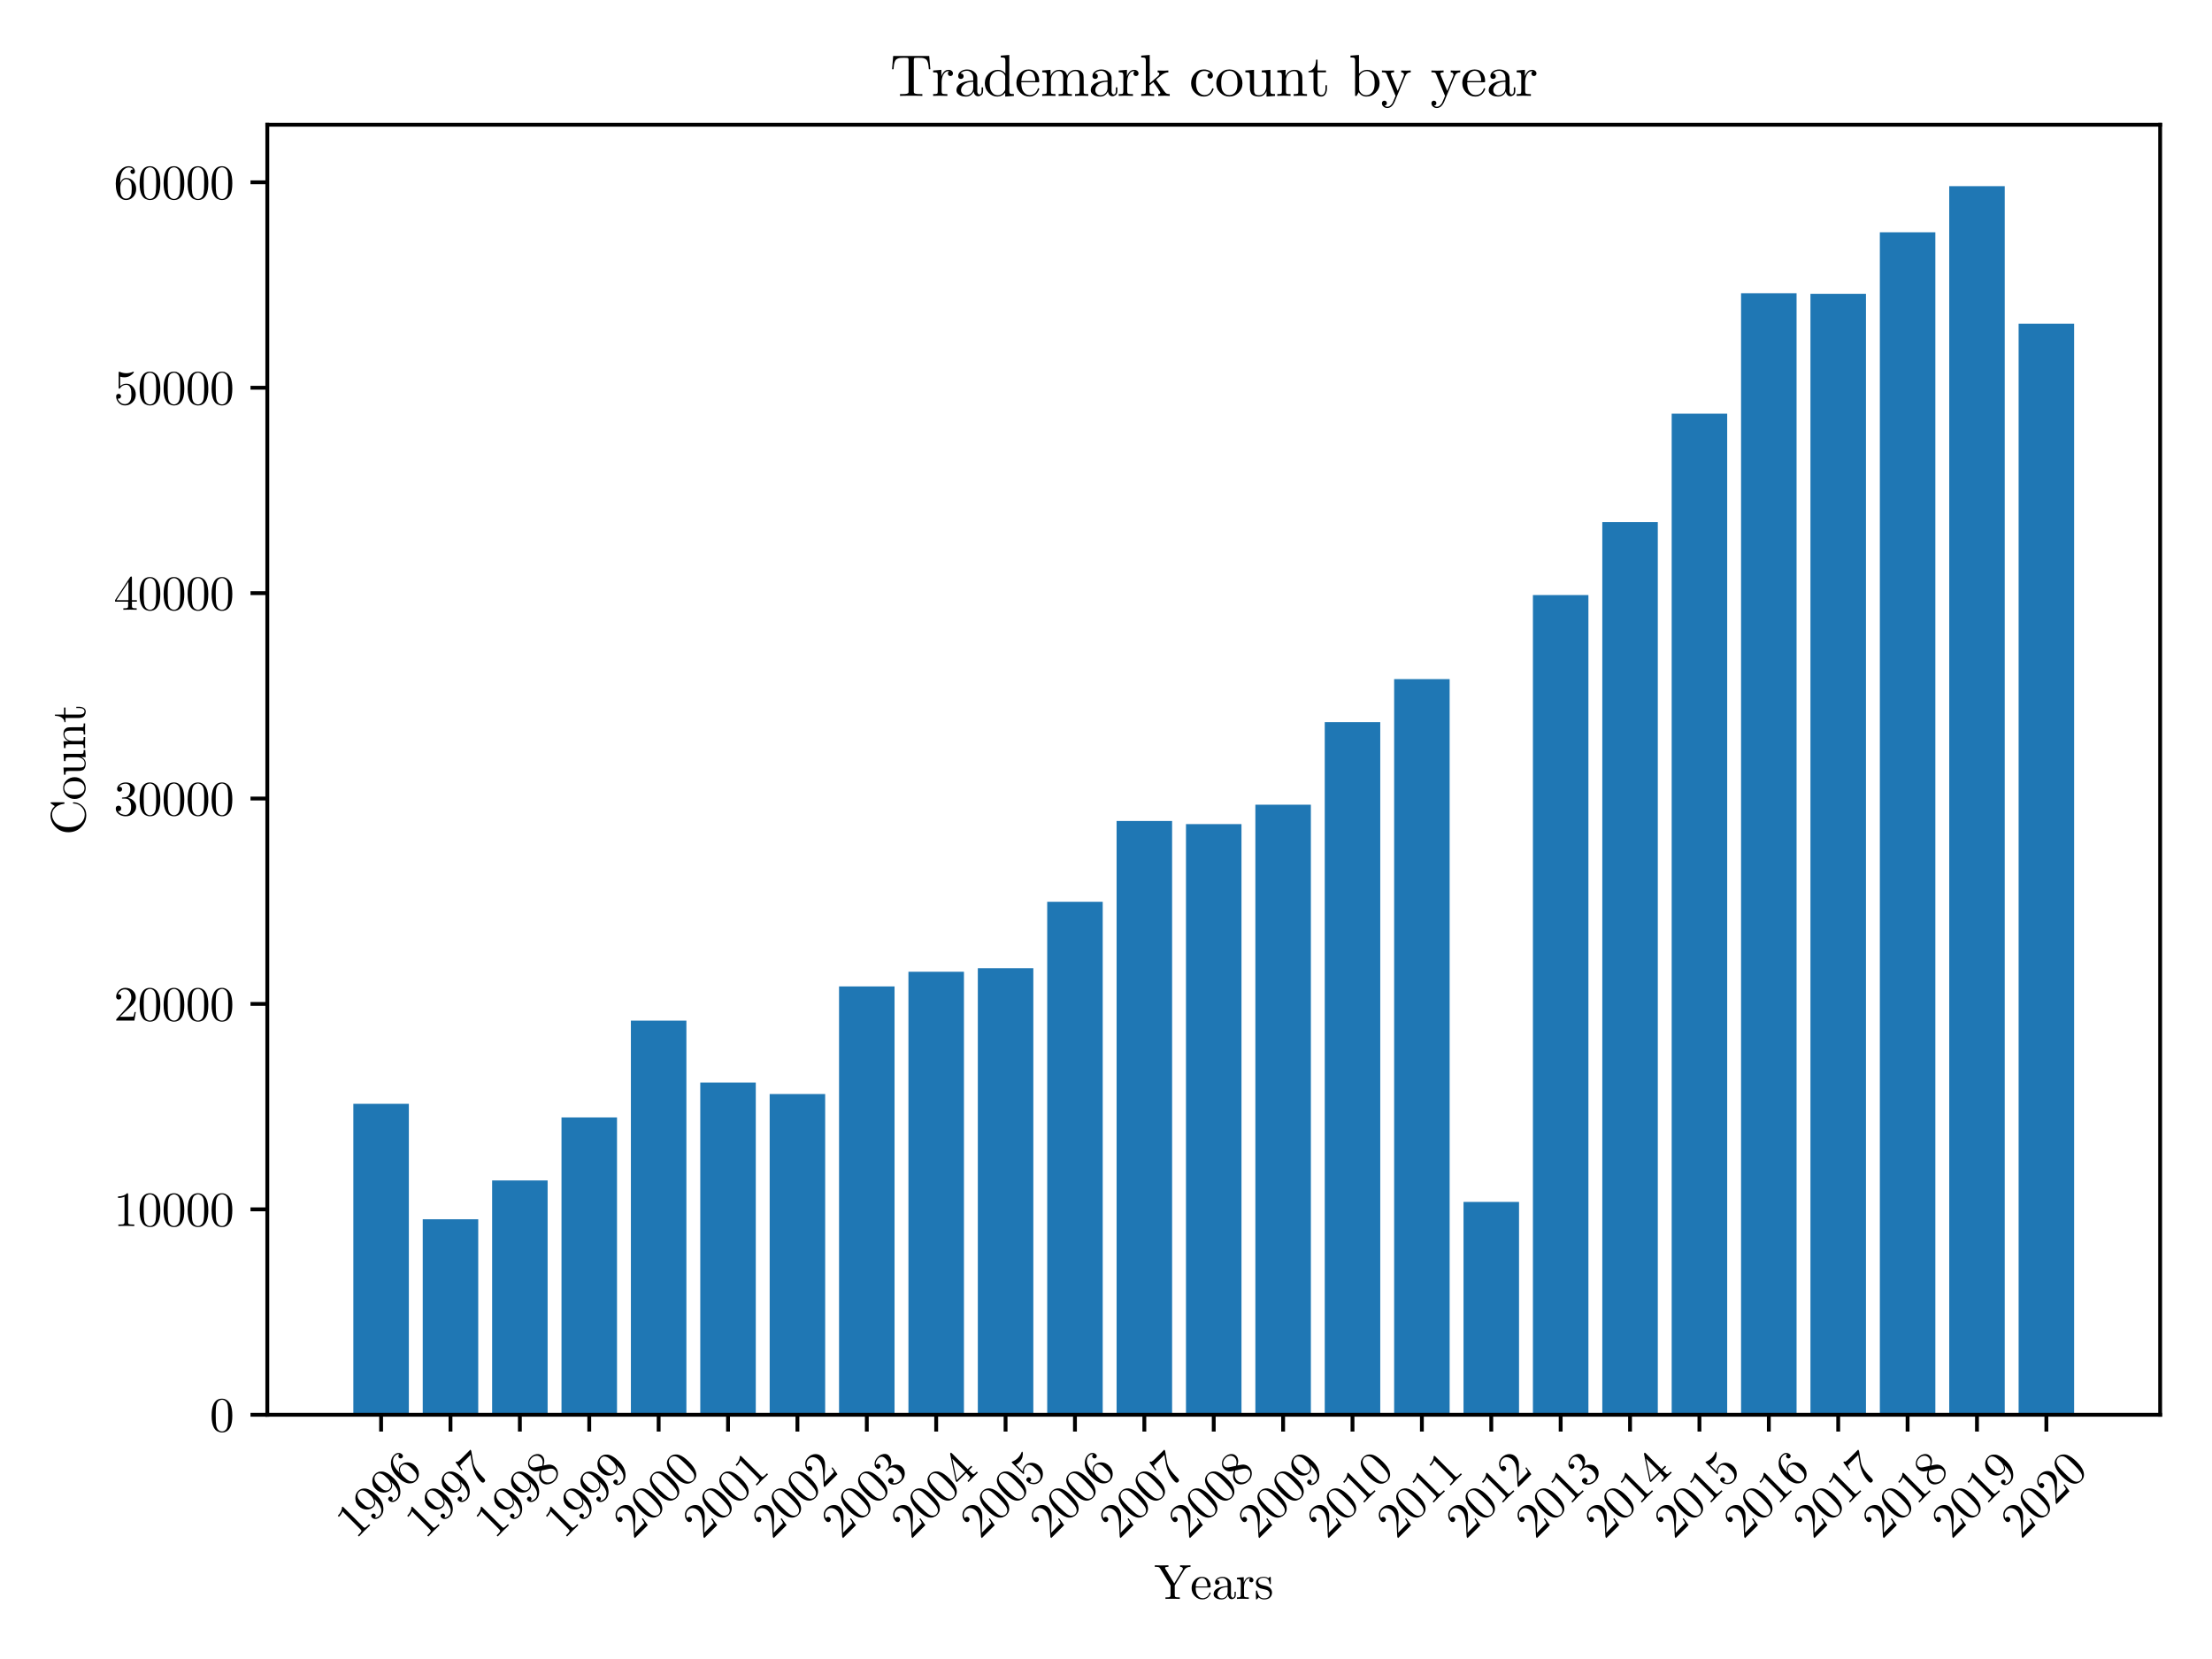 <?xml version="1.0" encoding="utf-8" standalone="no"?>
<!DOCTYPE svg PUBLIC "-//W3C//DTD SVG 1.1//EN"
  "http://www.w3.org/Graphics/SVG/1.1/DTD/svg11.dtd">
<svg xmlns:xlink="http://www.w3.org/1999/xlink" width="460.8pt" height="345.6pt" viewBox="0 0 460.8 345.6" xmlns="http://www.w3.org/2000/svg" version="1.1">
 <defs>
  <style type="text/css">*{stroke-linejoin: round; stroke-linecap: butt}</style>
 </defs>
 <g id="figure_1">
  <g id="patch_1">
   <path d="M 0 345.6 
L 460.8 345.6 
L 460.8 0 
L 0 0 
z
" style="fill: #ffffff"/>
  </g>
  <g id="axes_1">
   <g id="patch_2">
    <path d="M 55.685 294.719 
L 450 294.719 
L 450 25.98 
L 55.685 25.98 
z
" style="fill: #ffffff"/>
   </g>
   <g id="patch_3">
    <path d="M 73.608 294.719 
L 85.172 294.719 
L 85.172 229.944 
L 73.608 229.944 
z
" clip-path="url(#pfd1f70a59d)" style="fill: #1f77b4"/>
   </g>
   <g id="patch_4">
    <path d="M 88.063 294.719 
L 99.626 294.719 
L 99.626 253.991 
L 88.063 253.991 
z
" clip-path="url(#pfd1f70a59d)" style="fill: #1f77b4"/>
   </g>
   <g id="patch_5">
    <path d="M 102.517 294.719 
L 114.081 294.719 
L 114.081 245.908 
L 102.517 245.908 
z
" clip-path="url(#pfd1f70a59d)" style="fill: #1f77b4"/>
   </g>
   <g id="patch_6">
    <path d="M 116.971 294.719 
L 128.535 294.719 
L 128.535 232.785 
L 116.971 232.785 
z
" clip-path="url(#pfd1f70a59d)" style="fill: #1f77b4"/>
   </g>
   <g id="patch_7">
    <path d="M 131.426 294.719 
L 142.989 294.719 
L 142.989 212.614 
L 131.426 212.614 
z
" clip-path="url(#pfd1f70a59d)" style="fill: #1f77b4"/>
   </g>
   <g id="patch_8">
    <path d="M 145.88 294.719 
L 157.444 294.719 
L 157.444 225.519 
L 145.88 225.519 
z
" clip-path="url(#pfd1f70a59d)" style="fill: #1f77b4"/>
   </g>
   <g id="patch_9">
    <path d="M 160.335 294.719 
L 171.898 294.719 
L 171.898 227.911 
L 160.335 227.911 
z
" clip-path="url(#pfd1f70a59d)" style="fill: #1f77b4"/>
   </g>
   <g id="patch_10">
    <path d="M 174.789 294.719 
L 186.352 294.719 
L 186.352 205.494 
L 174.789 205.494 
z
" clip-path="url(#pfd1f70a59d)" style="fill: #1f77b4"/>
   </g>
   <g id="patch_11">
    <path d="M 189.243 294.719 
L 200.807 294.719 
L 200.807 202.43 
L 189.243 202.43 
z
" clip-path="url(#pfd1f70a59d)" style="fill: #1f77b4"/>
   </g>
   <g id="patch_12">
    <path d="M 203.698 294.719 
L 215.261 294.719 
L 215.261 201.694 
L 203.698 201.694 
z
" clip-path="url(#pfd1f70a59d)" style="fill: #1f77b4"/>
   </g>
   <g id="patch_13">
    <path d="M 218.152 294.719 
L 229.716 294.719 
L 229.716 187.856 
L 218.152 187.856 
z
" clip-path="url(#pfd1f70a59d)" style="fill: #1f77b4"/>
   </g>
   <g id="patch_14">
    <path d="M 232.606 294.719 
L 244.17 294.719 
L 244.17 171.022 
L 232.606 171.022 
z
" clip-path="url(#pfd1f70a59d)" style="fill: #1f77b4"/>
   </g>
   <g id="patch_15">
    <path d="M 247.061 294.719 
L 258.624 294.719 
L 258.624 171.677 
L 247.061 171.677 
z
" clip-path="url(#pfd1f70a59d)" style="fill: #1f77b4"/>
   </g>
   <g id="patch_16">
    <path d="M 261.515 294.719 
L 273.079 294.719 
L 273.079 167.638 
L 261.515 167.638 
z
" clip-path="url(#pfd1f70a59d)" style="fill: #1f77b4"/>
   </g>
   <g id="patch_17">
    <path d="M 275.969 294.719 
L 287.533 294.719 
L 287.533 150.428 
L 275.969 150.428 
z
" clip-path="url(#pfd1f70a59d)" style="fill: #1f77b4"/>
   </g>
   <g id="patch_18">
    <path d="M 290.424 294.719 
L 301.987 294.719 
L 301.987 141.472 
L 290.424 141.472 
z
" clip-path="url(#pfd1f70a59d)" style="fill: #1f77b4"/>
   </g>
   <g id="patch_19">
    <path d="M 304.878 294.719 
L 316.442 294.719 
L 316.442 250.38 
L 304.878 250.38 
z
" clip-path="url(#pfd1f70a59d)" style="fill: #1f77b4"/>
   </g>
   <g id="patch_20">
    <path d="M 319.333 294.719 
L 330.896 294.719 
L 330.896 123.967 
L 319.333 123.967 
z
" clip-path="url(#pfd1f70a59d)" style="fill: #1f77b4"/>
   </g>
   <g id="patch_21">
    <path d="M 333.787 294.719 
L 345.35 294.719 
L 345.35 108.764 
L 333.787 108.764 
z
" clip-path="url(#pfd1f70a59d)" style="fill: #1f77b4"/>
   </g>
   <g id="patch_22">
    <path d="M 348.241 294.719 
L 359.805 294.719 
L 359.805 86.175 
L 348.241 86.175 
z
" clip-path="url(#pfd1f70a59d)" style="fill: #1f77b4"/>
   </g>
   <g id="patch_23">
    <path d="M 362.696 294.719 
L 374.259 294.719 
L 374.259 61.088 
L 362.696 61.088 
z
" clip-path="url(#pfd1f70a59d)" style="fill: #1f77b4"/>
   </g>
   <g id="patch_24">
    <path d="M 377.15 294.719 
L 388.714 294.719 
L 388.714 61.212 
L 377.15 61.212 
z
" clip-path="url(#pfd1f70a59d)" style="fill: #1f77b4"/>
   </g>
   <g id="patch_25">
    <path d="M 391.604 294.719 
L 403.168 294.719 
L 403.168 48.388 
L 391.604 48.388 
z
" clip-path="url(#pfd1f70a59d)" style="fill: #1f77b4"/>
   </g>
   <g id="patch_26">
    <path d="M 406.059 294.719 
L 417.622 294.719 
L 417.622 38.777 
L 406.059 38.777 
z
" clip-path="url(#pfd1f70a59d)" style="fill: #1f77b4"/>
   </g>
   <g id="patch_27">
    <path d="M 420.513 294.719 
L 432.077 294.719 
L 432.077 67.429 
L 420.513 67.429 
z
" clip-path="url(#pfd1f70a59d)" style="fill: #1f77b4"/>
   </g>
   <g id="matplotlib.axis_1">
    <g id="xtick_1">
     <g id="line2d_1">
      <defs>
       <path id="m8a6fe90ea0" d="M 0 0 
L 0 3.5 
" style="stroke: #000000; stroke-width: 0.8"/>
      </defs>
      <g>
       <use xlink:href="#m8a6fe90ea0" x="79.39" y="294.719" style="stroke: #000000; stroke-width: 0.8"/>
      </g>
     </g>
     <g id="text_1">
      <!-- 1996 -->
      <g transform="translate(74.087 320.767)rotate(-45)scale(0.1 -0.1)">
       <defs>
        <path id="CMUSerif-Roman-31" d="M 569 3653 
L 569 3853 
Q 1338 3853 1734 4263 
Q 1844 4263 1862 4238 
Q 1881 4213 1881 4097 
L 1881 506 
Q 1881 316 1975 256 
Q 2069 197 2478 197 
L 2681 197 
L 2681 0 
Q 2456 19 1643 19 
Q 831 19 609 0 
L 609 197 
L 813 197 
Q 1216 197 1312 255 
Q 1409 313 1409 506 
L 1409 3822 
Q 1075 3653 569 3653 
z
" transform="scale(0.016)"/>
        <path id="CMUSerif-Roman-39" d="M 269 2822 
Q 269 3163 369 3395 
Q 469 3628 678 3859 
Q 1063 4263 1619 4263 
Q 1856 4263 2067 4163 
Q 2278 4063 2479 3836 
Q 2681 3609 2803 3164 
Q 2925 2719 2925 2106 
Q 2925 1116 2445 487 
Q 1966 -141 1319 -141 
Q 909 -141 668 45 
Q 428 231 428 550 
Q 428 716 522 786 
Q 616 856 722 856 
Q 838 856 928 779 
Q 1019 703 1019 563 
Q 1019 447 945 358 
Q 872 269 684 269 
Q 869 38 1313 38 
Q 1472 38 1631 111 
Q 1791 184 1964 364 
Q 2138 544 2244 922 
Q 2350 1300 2350 1831 
L 2350 2034 
Q 2094 1394 1550 1394 
Q 1013 1394 641 1806 
Q 269 2219 269 2822 
z
M 844 2816 
Q 844 2181 959 1947 
Q 1156 1544 1556 1544 
Q 1947 1544 2142 1892 
Q 2338 2241 2338 2694 
Q 2338 3322 2234 3597 
Q 2044 4103 1620 4103 
Q 1197 4103 978 3700 
Q 844 3463 844 2816 
z
" transform="scale(0.016)"/>
        <path id="CMUSerif-Roman-36" d="M 269 2022 
Q 269 3028 781 3645 
Q 1294 4263 1953 4263 
Q 2338 4263 2552 4067 
Q 2766 3872 2766 3572 
Q 2766 3406 2669 3334 
Q 2572 3263 2472 3263 
Q 2356 3263 2265 3341 
Q 2175 3419 2175 3559 
Q 2175 3847 2528 3847 
Q 2363 4103 1966 4103 
Q 1844 4103 1719 4067 
Q 1594 4031 1431 3912 
Q 1269 3794 1144 3606 
Q 1019 3419 931 3066 
Q 844 2713 844 2253 
L 844 2100 
Q 1106 2734 1643 2732 
Q 2181 2731 2553 2322 
Q 2925 1913 2925 1306 
Q 2925 684 2537 271 
Q 2150 -141 1606 -141 
Q 1363 -141 1142 -39 
Q 922 63 717 294 
Q 513 525 391 969 
Q 269 1413 269 2022 
z
M 856 1447 
Q 856 819 972 519 
Q 991 469 1033 400 
Q 1075 331 1148 242 
Q 1222 153 1344 95 
Q 1466 38 1606 38 
Q 2034 38 2241 453 
Q 2350 684 2350 1313 
Q 2350 1953 2234 2188 
Q 2038 2584 1638 2584 
Q 1369 2584 1183 2400 
Q 997 2216 926 1969 
Q 856 1722 856 1447 
z
" transform="scale(0.016)"/>
       </defs>
       <use xlink:href="#CMUSerif-Roman-31"/>
       <use xlink:href="#CMUSerif-Roman-39" x="50"/>
       <use xlink:href="#CMUSerif-Roman-39" x="100"/>
       <use xlink:href="#CMUSerif-Roman-36" x="150"/>
      </g>
     </g>
    </g>
    <g id="xtick_2">
     <g id="line2d_2">
      <g>
       <use xlink:href="#m8a6fe90ea0" x="93.845" y="294.719" style="stroke: #000000; stroke-width: 0.8"/>
      </g>
     </g>
     <g id="text_2">
      <!-- 1997 -->
      <g transform="translate(88.541 320.767)rotate(-45)scale(0.1 -0.1)">
       <defs>
        <path id="CMUSerif-Roman-37" d="M 359 3009 
L 569 4325 
L 728 4325 
Q 747 4247 780 4212 
Q 813 4178 995 4150 
Q 1178 4122 1550 4122 
L 3103 4122 
Q 3103 3975 3047 3897 
L 2181 2681 
Q 1906 2297 1784 1588 
Q 1713 1113 1716 538 
L 1716 213 
Q 1716 -141 1420 -141 
Q 1125 -141 1125 213 
Q 1125 1434 1913 2619 
Q 1997 2741 2308 3175 
Q 2619 3609 2631 3628 
L 1306 3628 
Q 725 3628 678 3591 
Q 616 3534 519 3009 
L 359 3009 
z
" transform="scale(0.016)"/>
       </defs>
       <use xlink:href="#CMUSerif-Roman-31"/>
       <use xlink:href="#CMUSerif-Roman-39" x="50"/>
       <use xlink:href="#CMUSerif-Roman-39" x="100"/>
       <use xlink:href="#CMUSerif-Roman-37" x="150"/>
      </g>
     </g>
    </g>
    <g id="xtick_3">
     <g id="line2d_3">
      <g>
       <use xlink:href="#m8a6fe90ea0" x="108.299" y="294.719" style="stroke: #000000; stroke-width: 0.8"/>
      </g>
     </g>
     <g id="text_3">
      <!-- 1998 -->
      <g transform="translate(102.996 320.767)rotate(-45)scale(0.1 -0.1)">
       <defs>
        <path id="CMUSerif-Roman-38" d="M 269 966 
Q 269 1681 1191 2144 
Q 794 2413 722 2491 
Q 441 2803 441 3194 
Q 441 3641 780 3952 
Q 1119 4263 1600 4263 
Q 2059 4263 2406 3997 
Q 2753 3731 2753 3309 
Q 2753 2716 1978 2316 
Q 2491 1997 2613 1863 
Q 2925 1516 2925 1075 
Q 2925 563 2531 211 
Q 2138 -141 1594 -141 
Q 1063 -141 666 168 
Q 269 478 269 966 
z
M 588 966 
Q 588 569 886 303 
Q 1184 38 1600 38 
Q 2003 38 2304 269 
Q 2606 500 2606 844 
Q 2606 978 2561 1093 
Q 2516 1209 2427 1301 
Q 2338 1394 2283 1436 
Q 2228 1478 2125 1550 
L 1338 2047 
Q 588 1631 588 966 
z
M 722 3444 
Q 722 3138 1044 2925 
L 1838 2413 
Q 2472 2784 2472 3309 
Q 2472 3650 2212 3876 
Q 1953 4103 1594 4103 
Q 1241 4103 981 3917 
Q 722 3731 722 3444 
z
" transform="scale(0.016)"/>
       </defs>
       <use xlink:href="#CMUSerif-Roman-31"/>
       <use xlink:href="#CMUSerif-Roman-39" x="50"/>
       <use xlink:href="#CMUSerif-Roman-39" x="100"/>
       <use xlink:href="#CMUSerif-Roman-38" x="150"/>
      </g>
     </g>
    </g>
    <g id="xtick_4">
     <g id="line2d_4">
      <g>
       <use xlink:href="#m8a6fe90ea0" x="122.753" y="294.719" style="stroke: #000000; stroke-width: 0.8"/>
      </g>
     </g>
     <g id="text_4">
      <!-- 1999 -->
      <g transform="translate(117.45 320.767)rotate(-45)scale(0.1 -0.1)">
       <use xlink:href="#CMUSerif-Roman-31"/>
       <use xlink:href="#CMUSerif-Roman-39" x="50"/>
       <use xlink:href="#CMUSerif-Roman-39" x="100"/>
       <use xlink:href="#CMUSerif-Roman-39" x="150"/>
      </g>
     </g>
    </g>
    <g id="xtick_5">
     <g id="line2d_5">
      <g>
       <use xlink:href="#m8a6fe90ea0" x="137.208" y="294.719" style="stroke: #000000; stroke-width: 0.8"/>
      </g>
     </g>
     <g id="text_5">
      <!-- 2000 -->
      <g transform="translate(131.904 320.767)rotate(-45)scale(0.1 -0.1)">
       <defs>
        <path id="CMUSerif-Roman-32" d="M 319 0 
Q 319 116 330 150 
Q 341 184 391 238 
L 1619 1606 
Q 2291 2363 2291 3022 
Q 2291 3450 2067 3756 
Q 1844 4063 1434 4063 
Q 1153 4063 915 3891 
Q 678 3719 569 3413 
Q 588 3419 653 3419 
Q 813 3419 902 3319 
Q 991 3219 991 3084 
Q 991 2913 880 2830 
Q 769 2747 659 2747 
Q 616 2747 558 2756 
Q 500 2766 409 2855 
Q 319 2944 319 3103 
Q 319 3550 658 3906 
Q 997 4263 1516 4263 
Q 2103 4263 2489 3914 
Q 2875 3566 2875 3022 
Q 2875 2831 2817 2657 
Q 2759 2484 2682 2350 
Q 2606 2216 2400 2000 
Q 2194 1784 2028 1631 
Q 1863 1478 1491 1153 
L 813 494 
L 1966 494 
Q 2528 494 2572 544 
Q 2634 634 2713 1113 
L 2875 1113 
L 2694 0 
L 319 0 
z
" transform="scale(0.016)"/>
        <path id="CMUSerif-Roman-30" d="M 250 2047 
Q 250 2988 488 3500 
Q 819 4263 1600 4263 
Q 1766 4263 1939 4217 
Q 2113 4172 2333 4000 
Q 2553 3828 2688 3547 
Q 2944 3003 2944 2047 
Q 2944 1113 2706 603 
Q 2359 -141 1594 -141 
Q 1306 -141 1014 6 
Q 722 153 538 506 
Q 250 1034 250 2047 
z
M 781 2125 
Q 781 1159 850 775 
Q 928 359 1142 179 
Q 1356 0 1594 0 
Q 1850 0 2064 192 
Q 2278 384 2344 800 
Q 2416 1209 2413 2125 
Q 2413 3016 2350 3372 
Q 2266 3788 2042 3955 
Q 1819 4122 1594 4122 
Q 1509 4122 1420 4097 
Q 1331 4072 1203 4000 
Q 1075 3928 976 3750 
Q 878 3572 831 3303 
Q 781 2956 781 2125 
z
" transform="scale(0.016)"/>
       </defs>
       <use xlink:href="#CMUSerif-Roman-32"/>
       <use xlink:href="#CMUSerif-Roman-30" x="50"/>
       <use xlink:href="#CMUSerif-Roman-30" x="100"/>
       <use xlink:href="#CMUSerif-Roman-30" x="150"/>
      </g>
     </g>
    </g>
    <g id="xtick_6">
     <g id="line2d_6">
      <g>
       <use xlink:href="#m8a6fe90ea0" x="151.662" y="294.719" style="stroke: #000000; stroke-width: 0.8"/>
      </g>
     </g>
     <g id="text_6">
      <!-- 2001 -->
      <g transform="translate(146.359 320.767)rotate(-45)scale(0.1 -0.1)">
       <use xlink:href="#CMUSerif-Roman-32"/>
       <use xlink:href="#CMUSerif-Roman-30" x="50"/>
       <use xlink:href="#CMUSerif-Roman-30" x="100"/>
       <use xlink:href="#CMUSerif-Roman-31" x="150"/>
      </g>
     </g>
    </g>
    <g id="xtick_7">
     <g id="line2d_7">
      <g>
       <use xlink:href="#m8a6fe90ea0" x="166.116" y="294.719" style="stroke: #000000; stroke-width: 0.8"/>
      </g>
     </g>
     <g id="text_7">
      <!-- 2002 -->
      <g transform="translate(160.813 320.767)rotate(-45)scale(0.1 -0.1)">
       <use xlink:href="#CMUSerif-Roman-32"/>
       <use xlink:href="#CMUSerif-Roman-30" x="50"/>
       <use xlink:href="#CMUSerif-Roman-30" x="100"/>
       <use xlink:href="#CMUSerif-Roman-32" x="150"/>
      </g>
     </g>
    </g>
    <g id="xtick_8">
     <g id="line2d_8">
      <g>
       <use xlink:href="#m8a6fe90ea0" x="180.571" y="294.719" style="stroke: #000000; stroke-width: 0.8"/>
      </g>
     </g>
     <g id="text_8">
      <!-- 2003 -->
      <g transform="translate(175.267 320.767)rotate(-45)scale(0.1 -0.1)">
       <defs>
        <path id="CMUSerif-Roman-33" d="M 269 863 
Q 269 1053 378 1143 
Q 488 1234 628 1234 
Q 775 1234 879 1139 
Q 984 1044 984 878 
Q 984 700 861 600 
Q 738 500 563 525 
Q 716 269 998 153 
Q 1281 38 1544 38 
Q 1819 38 2042 275 
Q 2266 513 2266 1094 
Q 2266 1588 2073 1872 
Q 1881 2156 1503 2156 
L 1222 2156 
Q 1125 2156 1097 2165 
Q 1069 2175 1069 2228 
Q 1069 2291 1166 2303 
Q 1263 2303 1416 2322 
Q 1788 2334 1984 2656 
Q 2163 2956 2163 3384 
Q 2163 3775 1977 3939 
Q 1791 4103 1550 4103 
Q 1325 4103 1078 4009 
Q 831 3916 697 3706 
Q 1094 3706 1094 3384 
Q 1094 3244 1005 3151 
Q 916 3059 769 3059 
Q 628 3059 534 3148 
Q 441 3238 441 3391 
Q 441 3756 767 4009 
Q 1094 4263 1575 4263 
Q 2050 4263 2401 4013 
Q 2753 3763 2753 3378 
Q 2753 3000 2503 2690 
Q 2253 2381 1856 2253 
Q 2344 2156 2634 1826 
Q 2925 1497 2925 1094 
Q 2925 594 2531 226 
Q 2138 -141 1563 -141 
Q 1031 -141 650 146 
Q 269 434 269 863 
z
" transform="scale(0.016)"/>
       </defs>
       <use xlink:href="#CMUSerif-Roman-32"/>
       <use xlink:href="#CMUSerif-Roman-30" x="50"/>
       <use xlink:href="#CMUSerif-Roman-30" x="100"/>
       <use xlink:href="#CMUSerif-Roman-33" x="150"/>
      </g>
     </g>
    </g>
    <g id="xtick_9">
     <g id="line2d_9">
      <g>
       <use xlink:href="#m8a6fe90ea0" x="195.025" y="294.719" style="stroke: #000000; stroke-width: 0.8"/>
      </g>
     </g>
     <g id="text_9">
      <!-- 2004 -->
      <g transform="translate(189.722 320.767)rotate(-45)scale(0.1 -0.1)">
       <defs>
        <path id="CMUSerif-Roman-34" d="M 178 1056 
L 178 1253 
L 2144 4256 
Q 2194 4334 2272 4331 
Q 2344 4331 2359 4303 
Q 2375 4275 2375 4166 
L 2375 1253 
L 3016 1253 
L 3016 1056 
L 2375 1056 
L 2375 500 
Q 2375 316 2451 256 
Q 2528 197 2859 197 
L 2994 197 
L 2994 0 
Q 2731 19 2125 19 
Q 1522 19 1259 0 
L 1259 197 
L 1394 197 
Q 1725 197 1803 255 
Q 1881 313 1881 500 
L 1881 1056 
L 178 1056 
z
M 359 1253 
L 1919 1253 
L 1919 3641 
L 359 1253 
z
" transform="scale(0.016)"/>
       </defs>
       <use xlink:href="#CMUSerif-Roman-32"/>
       <use xlink:href="#CMUSerif-Roman-30" x="50"/>
       <use xlink:href="#CMUSerif-Roman-30" x="100"/>
       <use xlink:href="#CMUSerif-Roman-34" x="150"/>
      </g>
     </g>
    </g>
    <g id="xtick_10">
     <g id="line2d_10">
      <g>
       <use xlink:href="#m8a6fe90ea0" x="209.479" y="294.719" style="stroke: #000000; stroke-width: 0.8"/>
      </g>
     </g>
     <g id="text_10">
      <!-- 2005 -->
      <g transform="translate(204.176 320.767)rotate(-45)scale(0.1 -0.1)">
       <defs>
        <path id="CMUSerif-Roman-35" d="M 319 1031 
Q 319 1222 422 1295 
Q 525 1369 634 1369 
Q 781 1369 867 1276 
Q 953 1184 953 1056 
Q 953 928 867 836 
Q 781 744 634 744 
Q 563 744 525 756 
Q 609 463 867 250 
Q 1125 38 1466 38 
Q 1894 38 2150 453 
Q 2303 722 2303 1331 
Q 2303 1869 2188 2138 
Q 2009 2547 1644 2547 
Q 1125 2547 819 2100 
Q 781 2044 738 2041 
Q 675 2041 661 2077 
Q 647 2113 647 2209 
L 647 4103 
Q 647 4256 709 4256 
Q 734 4256 788 4238 
Q 1191 4059 1638 4056 
Q 2097 4056 2509 4244 
Q 2541 4263 2559 4263 
Q 2622 4263 2625 4191 
Q 2625 4166 2573 4092 
Q 2522 4019 2412 3923 
Q 2303 3828 2162 3737 
Q 2022 3647 1817 3586 
Q 1613 3525 1388 3525 
Q 1119 3525 844 3609 
L 844 2363 
Q 1175 2688 1656 2688 
Q 2169 2688 2522 2275 
Q 2875 1863 2875 1288 
Q 2875 684 2458 271 
Q 2041 -141 1478 -141 
Q 966 -141 642 225 
Q 319 591 319 1031 
z
" transform="scale(0.016)"/>
       </defs>
       <use xlink:href="#CMUSerif-Roman-32"/>
       <use xlink:href="#CMUSerif-Roman-30" x="50"/>
       <use xlink:href="#CMUSerif-Roman-30" x="100"/>
       <use xlink:href="#CMUSerif-Roman-35" x="150"/>
      </g>
     </g>
    </g>
    <g id="xtick_11">
     <g id="line2d_11">
      <g>
       <use xlink:href="#m8a6fe90ea0" x="223.934" y="294.719" style="stroke: #000000; stroke-width: 0.8"/>
      </g>
     </g>
     <g id="text_11">
      <!-- 2006 -->
      <g transform="translate(218.63 320.767)rotate(-45)scale(0.1 -0.1)">
       <use xlink:href="#CMUSerif-Roman-32"/>
       <use xlink:href="#CMUSerif-Roman-30" x="50"/>
       <use xlink:href="#CMUSerif-Roman-30" x="100"/>
       <use xlink:href="#CMUSerif-Roman-36" x="150"/>
      </g>
     </g>
    </g>
    <g id="xtick_12">
     <g id="line2d_12">
      <g>
       <use xlink:href="#m8a6fe90ea0" x="238.388" y="294.719" style="stroke: #000000; stroke-width: 0.8"/>
      </g>
     </g>
     <g id="text_12">
      <!-- 2007 -->
      <g transform="translate(233.085 320.767)rotate(-45)scale(0.1 -0.1)">
       <use xlink:href="#CMUSerif-Roman-32"/>
       <use xlink:href="#CMUSerif-Roman-30" x="50"/>
       <use xlink:href="#CMUSerif-Roman-30" x="100"/>
       <use xlink:href="#CMUSerif-Roman-37" x="150"/>
      </g>
     </g>
    </g>
    <g id="xtick_13">
     <g id="line2d_13">
      <g>
       <use xlink:href="#m8a6fe90ea0" x="252.843" y="294.719" style="stroke: #000000; stroke-width: 0.8"/>
      </g>
     </g>
     <g id="text_13">
      <!-- 2008 -->
      <g transform="translate(247.539 320.767)rotate(-45)scale(0.1 -0.1)">
       <use xlink:href="#CMUSerif-Roman-32"/>
       <use xlink:href="#CMUSerif-Roman-30" x="50"/>
       <use xlink:href="#CMUSerif-Roman-30" x="100"/>
       <use xlink:href="#CMUSerif-Roman-38" x="150"/>
      </g>
     </g>
    </g>
    <g id="xtick_14">
     <g id="line2d_14">
      <g>
       <use xlink:href="#m8a6fe90ea0" x="267.297" y="294.719" style="stroke: #000000; stroke-width: 0.8"/>
      </g>
     </g>
     <g id="text_14">
      <!-- 2009 -->
      <g transform="translate(261.994 320.767)rotate(-45)scale(0.1 -0.1)">
       <use xlink:href="#CMUSerif-Roman-32"/>
       <use xlink:href="#CMUSerif-Roman-30" x="50"/>
       <use xlink:href="#CMUSerif-Roman-30" x="100"/>
       <use xlink:href="#CMUSerif-Roman-39" x="150"/>
      </g>
     </g>
    </g>
    <g id="xtick_15">
     <g id="line2d_15">
      <g>
       <use xlink:href="#m8a6fe90ea0" x="281.751" y="294.719" style="stroke: #000000; stroke-width: 0.8"/>
      </g>
     </g>
     <g id="text_15">
      <!-- 2010 -->
      <g transform="translate(276.448 320.767)rotate(-45)scale(0.1 -0.1)">
       <use xlink:href="#CMUSerif-Roman-32"/>
       <use xlink:href="#CMUSerif-Roman-30" x="50"/>
       <use xlink:href="#CMUSerif-Roman-31" x="100"/>
       <use xlink:href="#CMUSerif-Roman-30" x="150"/>
      </g>
     </g>
    </g>
    <g id="xtick_16">
     <g id="line2d_16">
      <g>
       <use xlink:href="#m8a6fe90ea0" x="296.206" y="294.719" style="stroke: #000000; stroke-width: 0.8"/>
      </g>
     </g>
     <g id="text_16">
      <!-- 2011 -->
      <g transform="translate(290.902 320.767)rotate(-45)scale(0.1 -0.1)">
       <use xlink:href="#CMUSerif-Roman-32"/>
       <use xlink:href="#CMUSerif-Roman-30" x="50"/>
       <use xlink:href="#CMUSerif-Roman-31" x="100"/>
       <use xlink:href="#CMUSerif-Roman-31" x="150"/>
      </g>
     </g>
    </g>
    <g id="xtick_17">
     <g id="line2d_17">
      <g>
       <use xlink:href="#m8a6fe90ea0" x="310.66" y="294.719" style="stroke: #000000; stroke-width: 0.8"/>
      </g>
     </g>
     <g id="text_17">
      <!-- 2012 -->
      <g transform="translate(305.357 320.767)rotate(-45)scale(0.1 -0.1)">
       <use xlink:href="#CMUSerif-Roman-32"/>
       <use xlink:href="#CMUSerif-Roman-30" x="50"/>
       <use xlink:href="#CMUSerif-Roman-31" x="100"/>
       <use xlink:href="#CMUSerif-Roman-32" x="150"/>
      </g>
     </g>
    </g>
    <g id="xtick_18">
     <g id="line2d_18">
      <g>
       <use xlink:href="#m8a6fe90ea0" x="325.114" y="294.719" style="stroke: #000000; stroke-width: 0.8"/>
      </g>
     </g>
     <g id="text_18">
      <!-- 2013 -->
      <g transform="translate(319.811 320.767)rotate(-45)scale(0.1 -0.1)">
       <use xlink:href="#CMUSerif-Roman-32"/>
       <use xlink:href="#CMUSerif-Roman-30" x="50"/>
       <use xlink:href="#CMUSerif-Roman-31" x="100"/>
       <use xlink:href="#CMUSerif-Roman-33" x="150"/>
      </g>
     </g>
    </g>
    <g id="xtick_19">
     <g id="line2d_19">
      <g>
       <use xlink:href="#m8a6fe90ea0" x="339.569" y="294.719" style="stroke: #000000; stroke-width: 0.8"/>
      </g>
     </g>
     <g id="text_19">
      <!-- 2014 -->
      <g transform="translate(334.265 320.767)rotate(-45)scale(0.1 -0.1)">
       <use xlink:href="#CMUSerif-Roman-32"/>
       <use xlink:href="#CMUSerif-Roman-30" x="50"/>
       <use xlink:href="#CMUSerif-Roman-31" x="100"/>
       <use xlink:href="#CMUSerif-Roman-34" x="150"/>
      </g>
     </g>
    </g>
    <g id="xtick_20">
     <g id="line2d_20">
      <g>
       <use xlink:href="#m8a6fe90ea0" x="354.023" y="294.719" style="stroke: #000000; stroke-width: 0.8"/>
      </g>
     </g>
     <g id="text_20">
      <!-- 2015 -->
      <g transform="translate(348.72 320.767)rotate(-45)scale(0.1 -0.1)">
       <use xlink:href="#CMUSerif-Roman-32"/>
       <use xlink:href="#CMUSerif-Roman-30" x="50"/>
       <use xlink:href="#CMUSerif-Roman-31" x="100"/>
       <use xlink:href="#CMUSerif-Roman-35" x="150"/>
      </g>
     </g>
    </g>
    <g id="xtick_21">
     <g id="line2d_21">
      <g>
       <use xlink:href="#m8a6fe90ea0" x="368.477" y="294.719" style="stroke: #000000; stroke-width: 0.8"/>
      </g>
     </g>
     <g id="text_21">
      <!-- 2016 -->
      <g transform="translate(363.174 320.767)rotate(-45)scale(0.1 -0.1)">
       <use xlink:href="#CMUSerif-Roman-32"/>
       <use xlink:href="#CMUSerif-Roman-30" x="50"/>
       <use xlink:href="#CMUSerif-Roman-31" x="100"/>
       <use xlink:href="#CMUSerif-Roman-36" x="150"/>
      </g>
     </g>
    </g>
    <g id="xtick_22">
     <g id="line2d_22">
      <g>
       <use xlink:href="#m8a6fe90ea0" x="382.932" y="294.719" style="stroke: #000000; stroke-width: 0.8"/>
      </g>
     </g>
     <g id="text_22">
      <!-- 2017 -->
      <g transform="translate(377.628 320.767)rotate(-45)scale(0.1 -0.1)">
       <use xlink:href="#CMUSerif-Roman-32"/>
       <use xlink:href="#CMUSerif-Roman-30" x="50"/>
       <use xlink:href="#CMUSerif-Roman-31" x="100"/>
       <use xlink:href="#CMUSerif-Roman-37" x="150"/>
      </g>
     </g>
    </g>
    <g id="xtick_23">
     <g id="line2d_23">
      <g>
       <use xlink:href="#m8a6fe90ea0" x="397.386" y="294.719" style="stroke: #000000; stroke-width: 0.8"/>
      </g>
     </g>
     <g id="text_23">
      <!-- 2018 -->
      <g transform="translate(392.083 320.767)rotate(-45)scale(0.1 -0.1)">
       <use xlink:href="#CMUSerif-Roman-32"/>
       <use xlink:href="#CMUSerif-Roman-30" x="50"/>
       <use xlink:href="#CMUSerif-Roman-31" x="100"/>
       <use xlink:href="#CMUSerif-Roman-38" x="150"/>
      </g>
     </g>
    </g>
    <g id="xtick_24">
     <g id="line2d_24">
      <g>
       <use xlink:href="#m8a6fe90ea0" x="411.84" y="294.719" style="stroke: #000000; stroke-width: 0.8"/>
      </g>
     </g>
     <g id="text_24">
      <!-- 2019 -->
      <g transform="translate(406.537 320.767)rotate(-45)scale(0.1 -0.1)">
       <use xlink:href="#CMUSerif-Roman-32"/>
       <use xlink:href="#CMUSerif-Roman-30" x="50"/>
       <use xlink:href="#CMUSerif-Roman-31" x="100"/>
       <use xlink:href="#CMUSerif-Roman-39" x="150"/>
      </g>
     </g>
    </g>
    <g id="xtick_25">
     <g id="line2d_25">
      <g>
       <use xlink:href="#m8a6fe90ea0" x="426.295" y="294.719" style="stroke: #000000; stroke-width: 0.8"/>
      </g>
     </g>
     <g id="text_25">
      <!-- 2020 -->
      <g transform="translate(420.992 320.767)rotate(-45)scale(0.1 -0.1)">
       <use xlink:href="#CMUSerif-Roman-32"/>
       <use xlink:href="#CMUSerif-Roman-30" x="50"/>
       <use xlink:href="#CMUSerif-Roman-32" x="100"/>
       <use xlink:href="#CMUSerif-Roman-30" x="150"/>
      </g>
     </g>
    </g>
    <g id="text_26">
     <!-- Years -->
     <g transform="translate(240.452 333.077)scale(0.1 -0.1)">
      <defs>
       <path id="CMUSerif-Roman-59" d="M 72 4172 
L 72 4372 
Q 475 4353 903 4353 
Q 1619 4353 1850 4372 
L 1850 4172 
Q 1613 4172 1508 4140 
Q 1403 4109 1403 4013 
Q 1403 3969 1447 3903 
L 2606 2016 
L 3659 3731 
Q 3722 3828 3725 3922 
Q 3725 4031 3636 4101 
Q 3547 4172 3359 4172 
L 3359 4372 
Q 3859 4353 4097 4353 
Q 4428 4353 4722 4372 
L 4722 4172 
Q 4153 4172 3903 3756 
L 2669 1747 
L 2669 513 
Q 2669 316 2748 256 
Q 2828 197 3181 197 
L 3328 197 
L 3328 0 
Q 3097 19 2394 19 
Q 1691 19 1459 0 
L 1459 197 
L 1613 197 
Q 1959 197 2039 255 
Q 2119 313 2119 500 
L 2119 1747 
L 775 3938 
Q 719 4034 673 4075 
Q 628 4116 512 4144 
Q 397 4172 184 4172 
L 72 4172 
z
" transform="scale(0.016)"/>
       <path id="CMUSerif-Roman-65" d="M 178 1409 
Q 178 2013 565 2441 
Q 953 2869 1509 2869 
Q 2072 2869 2364 2503 
Q 2656 2138 2656 1613 
Q 2656 1516 2631 1497 
Q 2606 1478 2497 1478 
L 709 1478 
Q 709 825 903 519 
Q 1172 91 1625 91 
Q 1688 91 1763 103 
Q 1838 116 1991 170 
Q 2144 225 2278 372 
Q 2413 519 2491 750 
Q 2509 841 2572 838 
Q 2656 838 2656 763 
Q 2656 706 2595 579 
Q 2534 453 2418 303 
Q 2303 153 2079 40 
Q 1856 -72 1588 -72 
Q 1025 -72 601 354 
Q 178 781 178 1409 
z
M 716 1613 
L 2234 1613 
Q 2234 1747 2211 1897 
Q 2188 2047 2120 2255 
Q 2053 2463 1897 2594 
Q 1741 2725 1509 2725 
Q 1406 2725 1295 2681 
Q 1184 2638 1050 2531 
Q 916 2425 822 2184 
Q 728 1944 716 1613 
z
" transform="scale(0.016)"/>
       <path id="CMUSerif-Roman-61" d="M 269 609 
Q 269 1153 909 1441 
Q 1294 1625 2088 1672 
L 2088 1906 
Q 2088 2303 1880 2514 
Q 1672 2725 1409 2725 
Q 941 2725 716 2431 
Q 906 2425 975 2329 
Q 1044 2234 1044 2138 
Q 1044 2009 964 1926 
Q 884 1844 750 1844 
Q 622 1844 537 1923 
Q 453 2003 453 2144 
Q 453 2456 736 2662 
Q 1019 2869 1422 2869 
Q 1947 2869 2297 2516 
Q 2406 2406 2461 2265 
Q 2516 2125 2522 2033 
Q 2528 1941 2528 1759 
L 2528 481 
Q 2528 444 2540 381 
Q 2553 319 2611 239 
Q 2669 159 2766 159 
Q 2997 159 2994 569 
L 2994 928 
L 3156 928 
L 3156 569 
Q 3156 228 2976 95 
Q 2797 -38 2631 -38 
Q 2419 -38 2284 118 
Q 2150 275 2131 488 
Q 2034 244 1814 86 
Q 1594 -72 1294 -72 
Q 1063 -72 845 -14 
Q 628 44 448 205 
Q 269 366 269 609 
z
M 763 616 
Q 763 378 931 225 
Q 1100 72 1338 72 
Q 1606 72 1847 280 
Q 2088 488 2088 897 
L 2088 1538 
Q 1378 1513 1070 1230 
Q 763 947 763 616 
z
" transform="scale(0.016)"/>
       <path id="CMUSerif-Roman-72" d="M 178 0 
L 178 197 
Q 519 197 598 239 
Q 678 281 678 488 
L 678 2203 
Q 678 2441 595 2500 
Q 513 2559 178 2559 
L 178 2759 
L 1069 2828 
L 1069 2125 
Q 1159 2400 1351 2614 
Q 1544 2828 1856 2828 
Q 2063 2828 2195 2712 
Q 2328 2597 2328 2438 
Q 2328 2297 2242 2226 
Q 2156 2156 2053 2156 
Q 1938 2156 1858 2229 
Q 1778 2303 1778 2431 
Q 1778 2509 1814 2570 
Q 1850 2631 1878 2653 
Q 1906 2675 1925 2681 
Q 1913 2688 1856 2688 
Q 1503 2688 1301 2336 
Q 1100 1984 1100 1484 
L 1100 500 
Q 1100 316 1176 256 
Q 1253 197 1588 197 
L 1722 197 
L 1722 0 
Q 1466 19 909 19 
Q 831 19 709 16 
Q 588 13 428 6 
Q 269 0 178 0 
z
" transform="scale(0.016)"/>
       <path id="CMUSerif-Roman-73" d="M 213 84 
L 213 928 
Q 213 1000 216 1025 
Q 219 1050 237 1069 
Q 256 1088 294 1088 
Q 338 1088 355 1069 
Q 372 1050 384 978 
Q 481 538 689 305 
Q 897 72 1275 72 
Q 1634 72 1815 231 
Q 1997 391 1997 653 
Q 1997 1122 1331 1241 
Q 947 1319 787 1370 
Q 628 1422 488 1538 
Q 213 1763 213 2081 
Q 213 2400 455 2634 
Q 697 2869 1234 2869 
Q 1594 2869 1838 2688 
Q 1909 2744 1947 2791 
Q 2031 2869 2075 2869 
Q 2125 2869 2134 2836 
Q 2144 2803 2144 2713 
L 2144 2069 
Q 2144 1997 2141 1972 
Q 2138 1947 2119 1930 
Q 2100 1913 2059 1913 
Q 1988 1913 1984 1972 
Q 1934 2747 1234 2747 
Q 856 2747 687 2601 
Q 519 2456 519 2259 
Q 519 2150 570 2067 
Q 622 1984 689 1936 
Q 756 1888 881 1842 
Q 1006 1797 1082 1781 
Q 1159 1766 1306 1734 
Q 1819 1638 2034 1428 
Q 2303 1159 2303 819 
Q 2303 441 2047 184 
Q 1791 -72 1275 -72 
Q 859 -72 569 206 
Q 531 169 503 136 
Q 475 103 464 90 
Q 453 78 450 70 
Q 447 63 441 56 
Q 313 -72 281 -72 
Q 231 -72 222 -39 
Q 213 -6 213 84 
z
" transform="scale(0.016)"/>
      </defs>
      <use xlink:href="#CMUSerif-Roman-59"/>
      <use xlink:href="#CMUSerif-Roman-65" x="75"/>
      <use xlink:href="#CMUSerif-Roman-61" x="119.385"/>
      <use xlink:href="#CMUSerif-Roman-72" x="169.385"/>
      <use xlink:href="#CMUSerif-Roman-73" x="208.447"/>
     </g>
    </g>
   </g>
   <g id="matplotlib.axis_2">
    <g id="ytick_1">
     <g id="line2d_26">
      <defs>
       <path id="m632add5e4a" d="M 0 0 
L -3.5 0 
" style="stroke: #000000; stroke-width: 0.8"/>
      </defs>
      <g>
       <use xlink:href="#m632add5e4a" x="55.685" y="294.719" style="stroke: #000000; stroke-width: 0.8"/>
      </g>
     </g>
     <g id="text_27">
      <!-- 0 -->
      <g transform="translate(43.685 298.188)scale(0.1 -0.1)">
       <use xlink:href="#CMUSerif-Roman-30"/>
      </g>
     </g>
    </g>
    <g id="ytick_2">
     <g id="line2d_27">
      <g>
       <use xlink:href="#m632add5e4a" x="55.685" y="251.929" style="stroke: #000000; stroke-width: 0.8"/>
      </g>
     </g>
     <g id="text_28">
      <!-- 10000 -->
      <g transform="translate(23.685 255.398)scale(0.1 -0.1)">
       <use xlink:href="#CMUSerif-Roman-31"/>
       <use xlink:href="#CMUSerif-Roman-30" x="50"/>
       <use xlink:href="#CMUSerif-Roman-30" x="100"/>
       <use xlink:href="#CMUSerif-Roman-30" x="150"/>
       <use xlink:href="#CMUSerif-Roman-30" x="200"/>
      </g>
     </g>
    </g>
    <g id="ytick_3">
     <g id="line2d_28">
      <g>
       <use xlink:href="#m632add5e4a" x="55.685" y="209.139" style="stroke: #000000; stroke-width: 0.8"/>
      </g>
     </g>
     <g id="text_29">
      <!-- 20000 -->
      <g transform="translate(23.685 212.609)scale(0.1 -0.1)">
       <use xlink:href="#CMUSerif-Roman-32"/>
       <use xlink:href="#CMUSerif-Roman-30" x="50"/>
       <use xlink:href="#CMUSerif-Roman-30" x="100"/>
       <use xlink:href="#CMUSerif-Roman-30" x="150"/>
       <use xlink:href="#CMUSerif-Roman-30" x="200"/>
      </g>
     </g>
    </g>
    <g id="ytick_4">
     <g id="line2d_29">
      <g>
       <use xlink:href="#m632add5e4a" x="55.685" y="166.35" style="stroke: #000000; stroke-width: 0.8"/>
      </g>
     </g>
     <g id="text_30">
      <!-- 30000 -->
      <g transform="translate(23.685 169.819)scale(0.1 -0.1)">
       <use xlink:href="#CMUSerif-Roman-33"/>
       <use xlink:href="#CMUSerif-Roman-30" x="50"/>
       <use xlink:href="#CMUSerif-Roman-30" x="100"/>
       <use xlink:href="#CMUSerif-Roman-30" x="150"/>
       <use xlink:href="#CMUSerif-Roman-30" x="200"/>
      </g>
     </g>
    </g>
    <g id="ytick_5">
     <g id="line2d_30">
      <g>
       <use xlink:href="#m632add5e4a" x="55.685" y="123.56" style="stroke: #000000; stroke-width: 0.8"/>
      </g>
     </g>
     <g id="text_31">
      <!-- 40000 -->
      <g transform="translate(23.685 127.03)scale(0.1 -0.1)">
       <use xlink:href="#CMUSerif-Roman-34"/>
       <use xlink:href="#CMUSerif-Roman-30" x="50"/>
       <use xlink:href="#CMUSerif-Roman-30" x="100"/>
       <use xlink:href="#CMUSerif-Roman-30" x="150"/>
       <use xlink:href="#CMUSerif-Roman-30" x="200"/>
      </g>
     </g>
    </g>
    <g id="ytick_6">
     <g id="line2d_31">
      <g>
       <use xlink:href="#m632add5e4a" x="55.685" y="80.771" style="stroke: #000000; stroke-width: 0.8"/>
      </g>
     </g>
     <g id="text_32">
      <!-- 50000 -->
      <g transform="translate(23.685 84.24)scale(0.1 -0.1)">
       <use xlink:href="#CMUSerif-Roman-35"/>
       <use xlink:href="#CMUSerif-Roman-30" x="50"/>
       <use xlink:href="#CMUSerif-Roman-30" x="100"/>
       <use xlink:href="#CMUSerif-Roman-30" x="150"/>
       <use xlink:href="#CMUSerif-Roman-30" x="200"/>
      </g>
     </g>
    </g>
    <g id="ytick_7">
     <g id="line2d_32">
      <g>
       <use xlink:href="#m632add5e4a" x="55.685" y="37.981" style="stroke: #000000; stroke-width: 0.8"/>
      </g>
     </g>
     <g id="text_33">
      <!-- 60000 -->
      <g transform="translate(23.685 41.451)scale(0.1 -0.1)">
       <use xlink:href="#CMUSerif-Roman-36"/>
       <use xlink:href="#CMUSerif-Roman-30" x="50"/>
       <use xlink:href="#CMUSerif-Roman-30" x="100"/>
       <use xlink:href="#CMUSerif-Roman-30" x="150"/>
       <use xlink:href="#CMUSerif-Roman-30" x="200"/>
      </g>
     </g>
    </g>
    <g id="text_34">
     <!-- Count -->
     <g transform="translate(17.746 173.943)rotate(-90)scale(0.1 -0.1)">
      <defs>
       <path id="CMUSerif-Roman-43" d="M 359 2188 
Q 359 3153 1018 3833 
Q 1678 4513 2584 4513 
Q 2866 4513 3116 4409 
Q 3366 4306 3481 4217 
Q 3597 4128 3763 3963 
L 4084 4434 
Q 4134 4513 4186 4513 
Q 4238 4513 4247 4483 
Q 4256 4453 4256 4359 
L 4256 2841 
Q 4256 2738 4243 2713 
Q 4231 2688 4153 2688 
Q 4091 2688 4077 2706 
Q 4063 2725 4050 2797 
Q 3953 3488 3570 3900 
Q 3188 4313 2656 4313 
Q 2503 4313 2333 4278 
Q 2163 4244 1917 4112 
Q 1672 3981 1483 3764 
Q 1294 3547 1156 3136 
Q 1019 2725 1019 2181 
Q 1019 1644 1156 1231 
Q 1294 819 1483 605 
Q 1672 391 1917 259 
Q 2163 128 2336 92 
Q 2509 56 2663 56 
Q 3213 56 3634 447 
Q 4056 838 4097 1497 
Q 4103 1528 4103 1542 
Q 4103 1556 4109 1572 
Q 4116 1588 4131 1594 
Q 4147 1600 4172 1600 
Q 4256 1600 4256 1491 
Q 4256 881 3789 370 
Q 3322 -141 2584 -141 
Q 1675 -141 1017 534 
Q 359 1209 359 2188 
z
" transform="scale(0.016)"/>
       <path id="CMUSerif-Roman-6f" d="M 601 345 
Q 178 763 178 1370 
Q 178 1978 592 2423 
Q 1006 2869 1600 2869 
Q 2181 2869 2598 2426 
Q 3016 1984 3016 1369 
Q 3016 766 2595 347 
Q 2175 -72 1594 -72 
Q 1025 -72 601 345 
z
M 709 1422 
Q 709 800 872 519 
Q 1122 91 1600 91 
Q 1838 91 2036 219 
Q 2234 347 2344 563 
Q 2484 844 2484 1422 
Q 2484 2038 2316 2309 
Q 2066 2725 1594 2725 
Q 1388 2725 1186 2617 
Q 984 2509 863 2297 
Q 709 2016 709 1422 
z
" transform="scale(0.016)"/>
       <path id="CMUSerif-Roman-75" d="M 206 2559 
L 206 2759 
L 1147 2828 
L 1147 703 
Q 1147 550 1159 461 
Q 1172 372 1223 269 
Q 1275 166 1395 119 
Q 1516 72 1709 72 
Q 2056 72 2270 356 
Q 2484 641 2484 1063 
L 2484 2203 
Q 2484 2441 2400 2500 
Q 2316 2559 1984 2559 
L 1984 2759 
L 2925 2828 
L 2925 556 
Q 2925 319 3008 258 
Q 3091 197 3425 197 
L 3425 0 
L 2503 -72 
L 2503 506 
Q 2234 -69 1678 -72 
Q 1397 -72 1205 0 
Q 1013 72 916 161 
Q 819 250 767 422 
Q 716 594 709 700 
Q 703 806 703 1013 
L 703 1972 
Q 703 2406 640 2482 
Q 578 2559 206 2559 
z
" transform="scale(0.016)"/>
       <path id="CMUSerif-Roman-6e" d="M 206 0 
L 206 197 
Q 547 197 625 239 
Q 703 281 703 488 
L 703 2203 
Q 703 2441 620 2500 
Q 538 2559 206 2559 
L 206 2759 
L 1106 2828 
L 1106 2156 
Q 1406 2828 2053 2828 
Q 2534 2828 2725 2591 
Q 2866 2431 2895 2253 
Q 2925 2075 2925 1613 
L 2925 391 
Q 2931 256 3034 226 
Q 3138 197 3425 197 
L 3425 0 
Q 2772 19 2706 19 
Q 2656 19 1984 0 
L 1984 197 
Q 2325 197 2404 239 
Q 2484 281 2484 488 
L 2484 1978 
Q 2484 2303 2384 2495 
Q 2284 2688 2009 2688 
Q 1678 2688 1412 2409 
Q 1147 2131 1147 1663 
L 1147 488 
Q 1147 281 1226 239 
Q 1306 197 1644 197 
L 1644 0 
Q 991 19 928 19 
Q 878 19 206 0 
z
" transform="scale(0.016)"/>
       <path id="CMUSerif-Roman-74" d="M 122 2559 
L 122 2700 
Q 416 2713 611 2920 
Q 806 3128 873 3384 
Q 941 3641 947 3938 
L 1106 3938 
L 1106 2759 
L 2022 2759 
L 2022 2559 
L 1106 2559 
L 1106 781 
Q 1106 91 1538 91 
Q 1722 91 1844 280 
Q 1966 469 1966 806 
L 1966 1159 
L 2125 1159 
L 2125 794 
Q 2125 447 1965 187 
Q 1806 -72 1491 -72 
Q 1375 -72 1261 -42 
Q 1147 -13 998 64 
Q 850 141 758 330 
Q 666 519 666 794 
L 666 2559 
L 122 2559 
z
" transform="scale(0.016)"/>
      </defs>
      <use xlink:href="#CMUSerif-Roman-43"/>
      <use xlink:href="#CMUSerif-Roman-6f" x="72.168"/>
      <use xlink:href="#CMUSerif-Roman-75" x="122.168"/>
      <use xlink:href="#CMUSerif-Roman-6e" x="177.637"/>
      <use xlink:href="#CMUSerif-Roman-74" x="233.105"/>
     </g>
    </g>
   </g>
   <g id="patch_28">
    <path d="M 55.685 294.719 
L 55.685 25.98 
" style="fill: none; stroke: #000000; stroke-width: 0.8; stroke-linejoin: miter; stroke-linecap: square"/>
   </g>
   <g id="patch_29">
    <path d="M 450 294.719 
L 450 25.98 
" style="fill: none; stroke: #000000; stroke-width: 0.8; stroke-linejoin: miter; stroke-linecap: square"/>
   </g>
   <g id="patch_30">
    <path d="M 55.685 294.719 
L 450 294.719 
" style="fill: none; stroke: #000000; stroke-width: 0.8; stroke-linejoin: miter; stroke-linecap: square"/>
   </g>
   <g id="patch_31">
    <path d="M 55.685 25.98 
L 450 25.98 
" style="fill: none; stroke: #000000; stroke-width: 0.8; stroke-linejoin: miter; stroke-linecap: square"/>
   </g>
   <g id="text_35">
    <!-- Trademark count by year -->
    <g transform="translate(185.388 19.98)scale(0.12 -0.12)">
     <defs>
      <path id="CMUSerif-Roman-54" d="M 231 2894 
L 353 4331 
L 4263 4331 
L 4384 2894 
L 4225 2894 
Q 4200 3181 4176 3347 
Q 4153 3513 4098 3670 
Q 4044 3828 3976 3904 
Q 3909 3981 3781 4042 
Q 3653 4103 3487 4118 
Q 3322 4134 3072 4134 
Q 2778 4134 2706 4122 
Q 2628 4103 2609 4048 
Q 2591 3994 2591 3878 
L 2591 506 
Q 2591 378 2617 326 
Q 2644 275 2791 236 
Q 2938 197 3263 197 
L 3519 197 
L 3519 0 
Q 3256 19 2303 19 
Q 1356 19 1094 0 
L 1094 197 
L 1350 197 
Q 1675 197 1823 236 
Q 1972 275 1997 326 
Q 2022 378 2022 506 
L 2022 3878 
Q 2022 3969 2015 4006 
Q 2009 4044 1981 4076 
Q 1953 4109 1889 4121 
Q 1825 4134 1544 4134 
Q 1294 4134 1126 4118 
Q 959 4103 831 4042 
Q 703 3981 636 3904 
Q 569 3828 514 3670 
Q 459 3513 437 3347 
Q 416 3181 391 2894 
L 231 2894 
z
" transform="scale(0.016)"/>
      <path id="CMUSerif-Roman-64" d="M 219 1375 
Q 219 1984 644 2406 
Q 1069 2828 1644 2828 
Q 2131 2828 2450 2431 
L 2450 3816 
Q 2450 4053 2367 4112 
Q 2284 4172 1953 4172 
L 1953 4372 
L 2875 4441 
L 2875 556 
Q 2875 319 2958 258 
Q 3041 197 3372 197 
L 3372 0 
L 2431 -72 
L 2431 353 
Q 2100 -69 1575 -72 
Q 1025 -72 622 350 
Q 219 772 219 1375 
z
M 750 1369 
Q 750 775 934 481 
Q 1191 72 1606 72 
Q 2081 72 2363 519 
Q 2434 628 2431 756 
L 2431 2069 
Q 2431 2197 2363 2303 
Q 2100 2688 1672 2688 
Q 1225 2688 947 2278 
Q 750 1972 750 1369 
z
" transform="scale(0.016)"/>
      <path id="CMUSerif-Roman-6d" d="M 206 0 
L 206 197 
Q 547 197 625 239 
Q 703 281 703 488 
L 703 2203 
Q 703 2441 620 2500 
Q 538 2559 206 2559 
L 206 2759 
L 1106 2828 
L 1106 2156 
Q 1406 2828 2053 2828 
Q 2803 2828 2906 2203 
Q 3016 2447 3245 2637 
Q 3475 2828 3834 2828 
Q 4316 2828 4506 2591 
Q 4647 2431 4675 2253 
Q 4703 2075 4703 1613 
L 4703 391 
Q 4709 256 4812 226 
Q 4916 197 5203 197 
L 5203 0 
Q 4550 19 4488 19 
Q 4438 19 3763 0 
L 3763 197 
Q 4103 197 4183 239 
Q 4263 281 4263 488 
L 4263 1978 
Q 4263 2303 4163 2495 
Q 4063 2688 3788 2688 
Q 3456 2688 3190 2409 
Q 2925 2131 2925 1663 
L 2925 488 
Q 2925 281 3004 239 
Q 3084 197 3425 197 
L 3425 0 
Q 2772 19 2706 19 
Q 2656 19 1984 0 
L 1984 197 
Q 2325 197 2404 239 
Q 2484 281 2484 488 
L 2484 1978 
Q 2484 2303 2384 2495 
Q 2284 2688 2009 2688 
Q 1678 2688 1412 2409 
Q 1147 2131 1147 1663 
L 1147 488 
Q 1147 281 1226 239 
Q 1306 197 1644 197 
L 1644 0 
Q 991 19 928 19 
Q 878 19 206 0 
z
" transform="scale(0.016)"/>
      <path id="CMUSerif-Roman-6b" d="M 178 0 
L 178 197 
Q 519 197 598 239 
Q 678 281 678 488 
L 678 3816 
Q 678 4053 595 4112 
Q 513 4172 178 4172 
L 178 4372 
L 1100 4441 
L 1100 1369 
L 2003 2150 
Q 2144 2272 2144 2400 
Q 2144 2547 1959 2559 
L 1959 2759 
Q 2228 2741 2675 2741 
Q 2938 2741 3122 2759 
L 3122 2559 
Q 2719 2541 2316 2216 
Q 2225 2144 2011 1958 
Q 1797 1772 1797 1753 
Q 1797 1747 1805 1731 
Q 1813 1716 1825 1703 
Q 1838 1691 1838 1684 
L 2650 538 
Q 2816 306 2937 251 
Q 3059 197 3272 197 
L 3272 0 
Q 2997 19 2713 19 
Q 2559 19 2022 0 
L 2022 197 
Q 2253 197 2253 347 
Q 2253 450 1734 1166 
Q 1697 1216 1613 1325 
Q 1534 1441 1491 1497 
L 1081 1147 
L 1081 488 
Q 1081 281 1161 239 
Q 1241 197 1581 197 
L 1581 0 
Q 1197 19 878 19 
Q 813 19 178 0 
z
" transform="scale(0.016)"/>
      <path id="CMUSerif-Roman-20" transform="scale(0.016)"/>
      <path id="CMUSerif-Roman-63" d="M 625 351 
Q 219 775 219 1383 
Q 219 1991 619 2430 
Q 1019 2869 1606 2869 
Q 1997 2869 2290 2683 
Q 2584 2497 2584 2181 
Q 2584 2041 2501 1961 
Q 2419 1881 2291 1881 
Q 2156 1881 2076 1964 
Q 1997 2047 1997 2175 
Q 1997 2231 2015 2287 
Q 2034 2344 2104 2403 
Q 2175 2463 2297 2472 
Q 2069 2706 1625 2706 
Q 1619 2706 1613 2706 
Q 1288 2706 1019 2400 
Q 750 2094 750 1394 
Q 750 1028 839 761 
Q 928 494 1075 356 
Q 1222 219 1365 155 
Q 1509 91 1650 91 
Q 2278 91 2491 763 
Q 2509 825 2572 825 
Q 2656 825 2656 763 
Q 2656 731 2631 650 
Q 2606 569 2528 441 
Q 2450 313 2339 202 
Q 2228 91 2033 9 
Q 1838 -72 1594 -72 
Q 1031 -72 625 351 
z
" transform="scale(0.016)"/>
      <path id="CMUSerif-Roman-62" d="M 178 4172 
L 178 4372 
L 1100 4441 
L 1100 2413 
Q 1472 2828 1978 2828 
Q 2528 2828 2931 2406 
Q 3334 1984 3334 1381 
Q 3334 772 2912 350 
Q 2491 -72 1906 -72 
Q 1375 -72 1069 397 
Q 844 6 838 0 
L 678 0 
L 678 3816 
Q 678 4053 593 4112 
Q 509 4172 178 4172 
z
M 1119 728 
Q 1119 594 1209 459 
Q 1463 72 1875 72 
Q 1878 72 1881 72 
Q 2328 72 2606 481 
Q 2803 788 2803 1388 
Q 2803 1981 2619 2278 
Q 2363 2688 1947 2688 
Q 1478 2688 1191 2278 
Q 1119 2175 1119 2047 
L 1119 728 
z
" transform="scale(0.016)"/>
      <path id="CMUSerif-Roman-79" d="M 122 -794 
Q 122 -659 201 -589 
Q 281 -519 391 -519 
Q 506 -519 582 -592 
Q 659 -666 659 -788 
Q 659 -1025 409 -1056 
Q 531 -1172 709 -1172 
Q 900 -1172 1054 -1031 
Q 1209 -891 1276 -756 
Q 1344 -622 1441 -378 
Q 1531 -188 1600 0 
L 641 2338 
Q 578 2491 481 2525 
Q 384 2559 122 2559 
L 122 2759 
Q 409 2741 744 2741 
Q 941 2741 1441 2759 
L 1441 2559 
Q 1081 2559 1081 2394 
Q 1081 2375 1119 2278 
L 1831 556 
L 2478 2131 
Q 2516 2222 2516 2284 
Q 2516 2547 2216 2559 
L 2216 2759 
Q 2638 2741 2772 2741 
Q 3034 2741 3250 2759 
L 3250 2559 
Q 2822 2559 2656 2150 
L 1528 -581 
Q 1222 -1309 709 -1313 
Q 466 -1313 294 -1163 
Q 122 -1013 122 -794 
z
" transform="scale(0.016)"/>
     </defs>
     <use xlink:href="#CMUSerif-Roman-54"/>
     <use xlink:href="#CMUSerif-Roman-72" x="72.168"/>
     <use xlink:href="#CMUSerif-Roman-61" x="111.23"/>
     <use xlink:href="#CMUSerif-Roman-64" x="161.23"/>
     <use xlink:href="#CMUSerif-Roman-65" x="216.699"/>
     <use xlink:href="#CMUSerif-Roman-6d" x="261.084"/>
     <use xlink:href="#CMUSerif-Roman-61" x="344.336"/>
     <use xlink:href="#CMUSerif-Roman-72" x="394.336"/>
     <use xlink:href="#CMUSerif-Roman-6b" x="433.398"/>
     <use xlink:href="#CMUSerif-Roman-20" x="486.084"/>
     <use xlink:href="#CMUSerif-Roman-63" x="519.336"/>
     <use xlink:href="#CMUSerif-Roman-6f" x="563.721"/>
     <use xlink:href="#CMUSerif-Roman-75" x="613.721"/>
     <use xlink:href="#CMUSerif-Roman-6e" x="669.189"/>
     <use xlink:href="#CMUSerif-Roman-74" x="724.658"/>
     <use xlink:href="#CMUSerif-Roman-20" x="763.428"/>
     <use xlink:href="#CMUSerif-Roman-62" x="796.68"/>
     <use xlink:href="#CMUSerif-Roman-79" x="852.148"/>
     <use xlink:href="#CMUSerif-Roman-20" x="904.834"/>
     <use xlink:href="#CMUSerif-Roman-79" x="938.086"/>
     <use xlink:href="#CMUSerif-Roman-65" x="990.771"/>
     <use xlink:href="#CMUSerif-Roman-61" x="1035.156"/>
     <use xlink:href="#CMUSerif-Roman-72" x="1085.156"/>
    </g>
   </g>
  </g>
 </g>
 <defs>
  <clipPath id="pfd1f70a59d">
   <rect x="55.685" y="25.98" width="394.315" height="268.739"/>
  </clipPath>
 </defs>
</svg>
